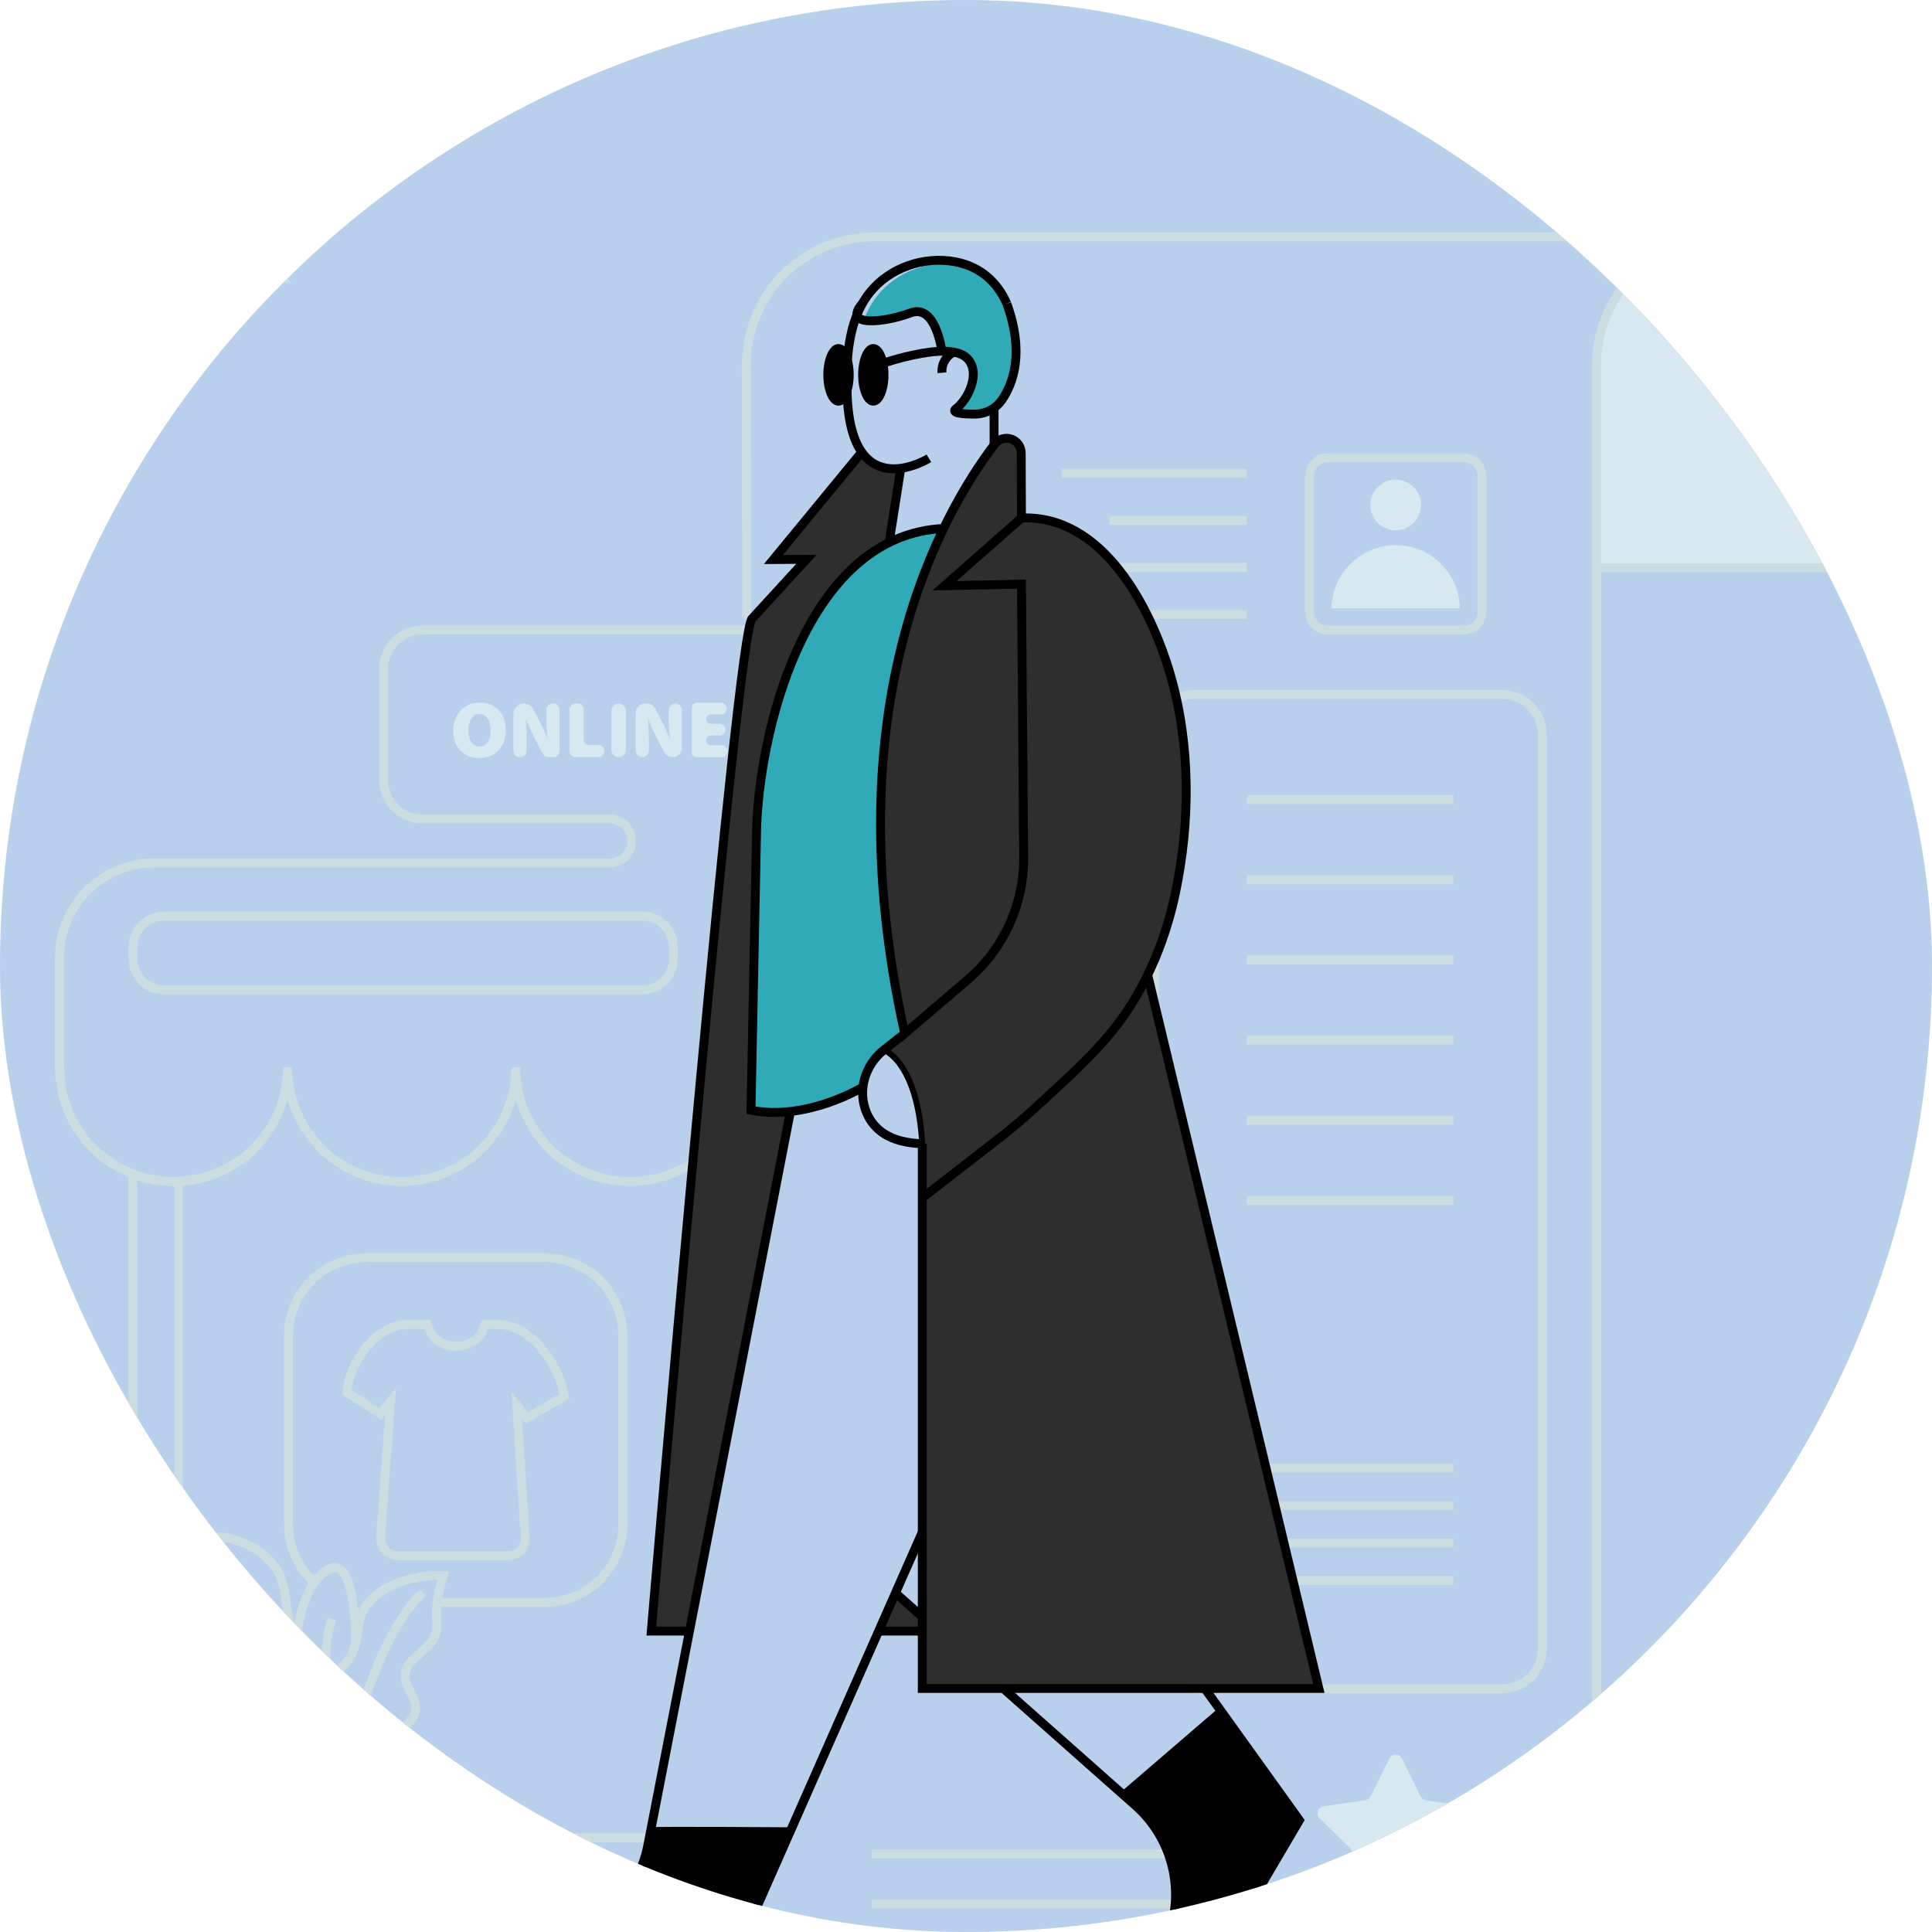 <svg width="96" height="96" viewBox="0 0 96 96" fill="none" xmlns="http://www.w3.org/2000/svg">
<g clip-path="url(#clip0_878_16130)">
<rect width="96" height="96" rx="48" fill="#B8D0EC"/>
<g clip-path="url(#clip1_878_16130)">
<path d="M92.05 91.505H79.334V92.861C79.334 94.547 80.004 96.164 81.196 97.357C82.389 98.549 84.006 99.219 85.692 99.219C87.378 99.219 88.995 98.549 90.188 97.357C91.38 96.164 92.05 94.547 92.05 92.861V91.505Z" fill="#D7E8F0"/>
<path d="M37.105 30.733L37.084 18.129C37.084 16.443 37.754 14.826 38.946 13.634C40.138 12.441 41.755 11.771 43.441 11.77H85.69" stroke="#CCDDE2" stroke-width="0.442" stroke-miterlimit="10"/>
<path d="M79.334 92.765V91.504V29.69V18.13" stroke="#CCDDE2" stroke-width="0.442" stroke-miterlimit="10"/>
<path d="M79.334 28.216H92.05V18.13C92.05 16.443 91.38 14.826 90.188 13.634C88.995 12.442 87.378 11.772 85.692 11.772C84.006 11.772 82.389 12.442 81.196 13.634C80.004 14.826 79.334 16.443 79.334 18.13V29.69" fill="#D7E8F0"/>
<path d="M79.334 28.216H92.05V18.13C92.05 16.443 91.38 14.826 90.188 13.634C88.995 12.442 87.378 11.772 85.692 11.772C84.006 11.772 82.389 12.442 81.196 13.634C80.004 14.826 79.334 16.443 79.334 18.13V29.69" stroke="#CCDDE2" stroke-width="0.442" stroke-miterlimit="10"/>
<path d="M79.332 91.505V92.766C79.333 94.452 80.003 96.069 81.195 97.262C82.388 98.454 84.005 99.124 85.691 99.124" stroke="#CCDDE2" stroke-width="0.442" stroke-miterlimit="10"/>
<path d="M79.335 91.503H92.05V92.764C92.05 94.451 91.379 96.068 90.187 97.261C88.994 98.454 87.377 99.124 85.69 99.124H54.993" stroke="#CCDDE2" stroke-width="0.442" stroke-miterlimit="10"/>
<path d="M72.218 39.729H61.946" stroke="#CCDDE2" stroke-width="0.442" stroke-miterlimit="10"/>
<path d="M72.218 43.712H61.946" stroke="#CCDDE2" stroke-width="0.442" stroke-miterlimit="10"/>
<path d="M72.218 47.696H61.946" stroke="#CCDDE2" stroke-width="0.442" stroke-miterlimit="10"/>
<path d="M72.218 51.678H61.946" stroke="#CCDDE2" stroke-width="0.442" stroke-miterlimit="10"/>
<path d="M72.218 55.662H61.946" stroke="#CCDDE2" stroke-width="0.442" stroke-miterlimit="10"/>
<path d="M72.218 59.645H61.946" stroke="#CCDDE2" stroke-width="0.442" stroke-miterlimit="10"/>
<path d="M72.218 72.951H61.946" stroke="#CCDDE2" stroke-width="0.442" stroke-miterlimit="10"/>
<path d="M72.218 74.809H61.946" stroke="#CCDDE2" stroke-width="0.442" stroke-miterlimit="10"/>
<path d="M72.218 76.666H61.946" stroke="#CCDDE2" stroke-width="0.442" stroke-miterlimit="10"/>
<path d="M72.218 78.523H61.946" stroke="#CCDDE2" stroke-width="0.442" stroke-miterlimit="10"/>
<path d="M74.633 34.507H59.358C58.248 34.507 57.349 35.407 57.349 36.517V81.906C57.349 83.016 58.248 83.916 59.358 83.916H74.633C75.743 83.916 76.643 83.016 76.643 81.906V36.517C76.643 35.407 75.743 34.507 74.633 34.507Z" stroke="#CCDDE2" stroke-width="0.442" stroke-miterlimit="10"/>
<path d="M61.946 30.536H53.819" stroke="#CCDDE2" stroke-width="0.442" stroke-miterlimit="10"/>
<path d="M61.946 25.858H55.131" stroke="#CCDDE2" stroke-width="0.442" stroke-miterlimit="10"/>
<path d="M61.946 28.197H54.178" stroke="#CCDDE2" stroke-width="0.442" stroke-miterlimit="10"/>
<path d="M61.946 23.517H52.752" stroke="#CCDDE2" stroke-width="0.442" stroke-miterlimit="10"/>
<path d="M69.351 26.35C70.046 26.35 70.61 25.787 70.61 25.092C70.61 24.397 70.046 23.834 69.351 23.834C68.656 23.834 68.093 24.397 68.093 25.092C68.093 25.787 68.656 26.35 69.351 26.35Z" fill="#D7E8F0"/>
<path d="M66.163 30.22C66.178 29.384 66.52 28.588 67.117 28.002C67.713 27.416 68.516 27.088 69.352 27.088C70.188 27.088 70.99 27.416 71.587 28.002C72.183 28.588 72.525 29.384 72.54 30.22H66.163Z" fill="#D7E8F0"/>
<path d="M72.726 22.744H65.977C65.475 22.744 65.069 23.151 65.069 23.653V30.402C65.069 30.904 65.475 31.311 65.977 31.311H72.726C73.228 31.311 73.635 30.904 73.635 30.402V23.653C73.635 23.151 73.228 22.744 72.726 22.744Z" stroke="#CCDDE2" stroke-width="0.442" stroke-miterlimit="10"/>
<path d="M69.662 87.378L70.595 89.266C70.62 89.316 70.656 89.36 70.702 89.393C70.747 89.426 70.8 89.448 70.855 89.456L72.943 89.759C73.008 89.768 73.069 89.795 73.119 89.837C73.169 89.879 73.206 89.934 73.226 89.996C73.246 90.058 73.248 90.124 73.232 90.187C73.216 90.251 73.183 90.308 73.135 90.353L71.627 91.823C71.587 91.862 71.557 91.911 71.54 91.964C71.523 92.018 71.519 92.075 71.528 92.13L71.884 94.209C71.895 94.273 71.888 94.338 71.863 94.398C71.839 94.458 71.798 94.51 71.746 94.548C71.694 94.586 71.632 94.609 71.567 94.613C71.503 94.618 71.438 94.605 71.381 94.574L69.517 93.595C69.467 93.569 69.412 93.555 69.356 93.555C69.299 93.555 69.244 93.569 69.194 93.595L67.331 94.574C67.274 94.604 67.209 94.618 67.145 94.613C67.08 94.608 67.018 94.586 66.966 94.548C66.913 94.51 66.873 94.458 66.848 94.398C66.824 94.338 66.816 94.273 66.827 94.209L67.183 92.13C67.193 92.075 67.189 92.018 67.172 91.964C67.154 91.911 67.124 91.862 67.084 91.823L65.572 90.348C65.525 90.303 65.491 90.246 65.475 90.182C65.459 90.119 65.461 90.053 65.481 89.991C65.501 89.929 65.538 89.874 65.588 89.832C65.638 89.79 65.699 89.763 65.764 89.754L67.843 89.451C67.898 89.443 67.951 89.421 67.997 89.388C68.042 89.355 68.079 89.311 68.104 89.261L69.041 87.378C69.069 87.32 69.114 87.271 69.168 87.237C69.223 87.203 69.287 87.185 69.352 87.185C69.416 87.185 69.48 87.203 69.535 87.237C69.59 87.271 69.634 87.32 69.662 87.378Z" fill="#D7E8F0"/>
<path d="M43.315 92.123H61.035" stroke="#CCDDE2" stroke-width="0.442" stroke-miterlimit="10"/>
<path d="M43.315 94.608H61.035" stroke="#CCDDE2" stroke-width="0.442" stroke-miterlimit="10"/>
<path d="M37.204 31.304C36.669 34.047 35.485 46.174 34.423 57.767C34.388 57.794 34.351 57.818 34.313 57.84C34.236 57.889 34.159 57.939 34.078 57.982C34.078 57.982 34.073 57.982 34.069 57.989C34.067 57.988 34.065 57.988 34.063 57.989L33.918 58.069L33.86 58.099C33.798 58.13 33.741 58.159 33.68 58.185L33.661 58.195C33.612 58.218 33.562 58.24 33.509 58.259L33.432 58.295C33.371 58.318 33.306 58.343 33.245 58.365L33.081 58.423C33.053 58.43 33.026 58.439 33 58.449C32.949 58.465 32.901 58.481 32.846 58.494C32.827 58.501 32.807 58.504 32.789 58.511C32.72 58.529 32.65 58.546 32.579 58.562C32.507 58.578 32.45 58.591 32.381 58.604C32.371 58.607 32.362 58.61 32.352 58.611C32.345 58.612 32.339 58.612 32.332 58.611C32.262 58.623 32.191 58.636 32.123 58.646C32.11 58.646 32.097 58.646 32.082 58.652C31.997 58.665 31.914 58.675 31.83 58.681C31.746 58.687 31.656 58.698 31.566 58.701C31.476 58.704 31.386 58.707 31.296 58.707C30.872 58.709 30.45 58.662 30.036 58.569C29.026 58.336 28.098 57.831 27.353 57.109C26.608 56.387 26.075 55.475 25.81 54.472C25.788 54.373 25.765 54.274 25.746 54.175C25.668 53.802 25.629 53.421 25.63 53.039C25.63 53.372 25.602 53.705 25.544 54.034C25.518 54.181 25.485 54.324 25.445 54.468C25.128 55.682 24.418 56.757 23.426 57.525C22.433 58.292 21.214 58.708 19.959 58.708C18.705 58.708 17.485 58.292 16.493 57.525C15.5 56.757 14.79 55.682 14.474 54.468C14.415 54.244 14.371 54.016 14.342 53.786C14.309 53.538 14.293 53.289 14.293 53.039C14.292 53.295 14.275 53.551 14.242 53.805C14.211 54.029 14.167 54.25 14.11 54.468C13.802 55.642 13.127 56.686 12.183 57.447C11.239 58.209 10.075 58.648 8.863 58.701C8.783 58.701 8.703 58.707 8.623 58.707C7.122 58.705 5.683 58.108 4.622 57.047C3.56 55.985 2.964 54.546 2.963 53.045V53.036H2.95V47.603C2.95 46.982 3.072 46.367 3.309 45.793C3.547 45.219 3.895 44.698 4.334 44.259C4.773 43.819 5.294 43.471 5.868 43.234C6.442 42.996 7.057 42.874 7.678 42.875H30.301C30.59 42.875 30.866 42.76 31.071 42.556C31.275 42.351 31.39 42.074 31.39 41.786C31.39 41.497 31.275 41.22 31.071 41.016C30.866 40.811 30.59 40.697 30.301 40.697H20.995C20.483 40.696 19.992 40.493 19.63 40.132C19.267 39.771 19.063 39.281 19.061 38.769V33.233C19.062 32.722 19.266 32.232 19.627 31.87C19.989 31.509 20.479 31.305 20.99 31.304H37.204Z" stroke="#CCDDE2" stroke-width="0.442" stroke-miterlimit="10"/>
<path d="M65.498 99.103L8.534 99.221C8.024 99.219 7.534 99.016 7.173 98.655C6.812 98.294 6.609 97.805 6.607 97.294V58.34C7.252 58.586 7.938 58.713 8.629 58.712C8.709 58.712 8.788 58.712 8.868 58.706C10.344 58.647 11.738 58.012 12.751 56.937" stroke="#CCDDE2" stroke-width="0.442" stroke-miterlimit="10"/>
<path d="M26.475 56.02C26.871 56.66 27.39 57.215 28.001 57.653C28.613 58.091 29.306 58.403 30.039 58.571" stroke="#CCDDE2" stroke-width="0.442" stroke-miterlimit="10"/>
<path d="M33.456 91.316H22.329" stroke="#CCDDE2" stroke-width="0.442" stroke-miterlimit="10"/>
<path d="M10.329 91.256C9.912 91.151 9.542 90.91 9.278 90.571C9.014 90.232 8.87 89.815 8.869 89.385V58.707C10.345 58.646 11.738 58.01 12.751 56.935" stroke="#CCDDE2" stroke-width="0.442" stroke-miterlimit="10"/>
<path d="M26.475 56.02C26.871 56.66 27.39 57.215 28.001 57.653C28.613 58.091 29.306 58.403 30.039 58.571" stroke="#CCDDE2" stroke-width="0.442" stroke-miterlimit="10"/>
<path d="M15.622 78.631C15.218 78.27 14.894 77.828 14.672 77.333C14.45 76.838 14.335 76.302 14.335 75.76V66.355C14.338 65.332 14.746 64.352 15.47 63.629C16.193 62.906 17.173 62.498 18.196 62.494H27.088C28.111 62.498 29.091 62.906 29.814 63.629C30.538 64.352 30.946 65.332 30.949 66.355V75.76C30.946 76.783 30.538 77.763 29.814 78.487C29.091 79.21 28.111 79.618 27.088 79.621H21.723" stroke="#CCDDE2" stroke-width="0.442" stroke-miterlimit="10"/>
<path d="M54.942 67.593C55.223 66.917 55.494 66.382 55.655 66.081C55.694 66.008 55.703 65.922 55.68 65.842C55.657 65.762 55.603 65.694 55.53 65.653L53.829 64.937C53.763 64.899 53.688 64.88 53.612 64.88C53.536 64.881 53.462 64.901 53.396 64.94C53.331 64.978 53.276 65.033 53.239 65.098C53.201 65.164 53.181 65.239 53.181 65.315V65.315C53.181 66.8 52.755 68.199 51.27 68.199C49.785 68.199 49.358 66.8 49.358 65.315V65.25C49.359 65.177 49.34 65.105 49.305 65.041C49.27 64.977 49.22 64.922 49.158 64.883C49.097 64.843 49.026 64.82 48.953 64.815C48.88 64.81 48.807 64.824 48.74 64.854L47.005 65.499C46.962 65.519 46.924 65.548 46.894 65.584C46.864 65.62 46.842 65.662 46.83 65.708C46.818 65.754 46.816 65.801 46.825 65.848C46.834 65.894 46.853 65.938 46.88 65.976L46.904 66.009C47.835 67.309 48.407 68.833 48.56 70.425C48.714 72.017 48.444 73.622 47.778 75.076L47.165 76.423C47.122 76.518 47.103 76.622 47.111 76.727C47.119 76.831 47.153 76.932 47.209 77.019C47.266 77.107 47.344 77.18 47.435 77.23C47.527 77.28 47.63 77.306 47.735 77.306H55.283C55.39 77.306 55.494 77.278 55.587 77.227C55.68 77.175 55.758 77.1 55.814 77.01C55.87 76.92 55.902 76.817 55.907 76.711C55.912 76.605 55.89 76.499 55.843 76.404L55.202 75.111C54.624 73.949 54.302 72.677 54.257 71.38C54.212 70.083 54.446 68.792 54.942 67.593V67.593Z" stroke="#CCDDE2" stroke-width="0.442" stroke-miterlimit="10"/>
<path d="M48.582 71.882H54.291" stroke="#CCDDE2" stroke-width="0.442" stroke-miterlimit="10"/>
<path d="M49.869 71.882C49.896 72.855 49.879 75.357 49.077 77.302" stroke="#CCDDE2" stroke-width="0.442" stroke-miterlimit="10"/>
<path d="M53.789 77.302C52.989 75.357 52.973 72.855 52.997 71.882" stroke="#CCDDE2" stroke-width="0.442" stroke-miterlimit="10"/>
<path d="M51.437 77.302V71.882" stroke="#CCDDE2" stroke-width="0.442" stroke-miterlimit="10"/>
<path d="M28.035 69.381L26.189 70.449L25.679 69.82L26.095 76.428C26.102 76.54 26.085 76.653 26.046 76.758C26.007 76.864 25.947 76.961 25.87 77.043C25.793 77.124 25.699 77.189 25.596 77.234C25.493 77.278 25.381 77.301 25.269 77.301H19.737C19.623 77.301 19.512 77.278 19.408 77.233C19.304 77.188 19.21 77.122 19.133 77.04C19.056 76.957 18.996 76.859 18.958 76.753C18.92 76.646 18.904 76.533 18.911 76.42L19.406 69.623L18.901 70.251L17.251 69.183C17.251 69.17 17.251 69.158 17.251 69.147C17.321 67.709 18.758 65.814 20.197 65.814H21.22C21.249 65.872 21.275 65.931 21.298 65.991C21.752 67.223 23.674 67.179 24.06 65.945C24.074 65.899 24.089 65.855 24.105 65.814H24.751C26.364 65.814 27.768 67.744 28.026 69.335C28.031 69.353 28.033 69.367 28.035 69.381Z" stroke="#CCDDE2" stroke-width="0.442" stroke-miterlimit="10"/>
<path d="M23.797 37.663C22.971 37.663 22.517 37.043 22.517 36.304C22.517 35.53 23.023 34.914 23.841 34.914C24.698 34.914 25.133 35.55 25.133 36.261C25.133 37.118 24.619 37.663 23.801 37.663H23.797ZM23.833 37.099C24.176 37.099 24.377 36.766 24.377 36.285C24.377 35.826 24.172 35.479 23.825 35.479C23.477 35.479 23.271 35.826 23.271 36.289C23.271 36.751 23.481 37.099 23.825 37.099H23.833Z" fill="#D7E8F0"/>
<path d="M25.511 37.322V35.48C25.511 35.412 25.524 35.344 25.551 35.28C25.577 35.217 25.616 35.159 25.664 35.111C25.713 35.062 25.771 35.023 25.834 34.997C25.898 34.971 25.966 34.958 26.035 34.958C26.131 34.958 26.225 34.984 26.307 35.034C26.389 35.084 26.455 35.156 26.499 35.241L26.775 35.776C26.936 36.077 27.076 36.388 27.194 36.708H27.205C27.166 36.337 27.148 35.963 27.15 35.589V35.256C27.15 35.177 27.182 35.101 27.237 35.046C27.293 34.99 27.369 34.959 27.447 34.959H27.502C27.581 34.959 27.656 34.99 27.712 35.046C27.768 35.101 27.799 35.177 27.799 35.256V37.322C27.799 37.401 27.768 37.476 27.712 37.532C27.656 37.588 27.581 37.619 27.502 37.619H27.235C27.18 37.619 27.126 37.604 27.079 37.575C27.032 37.547 26.994 37.505 26.969 37.456L26.598 36.734C26.451 36.453 26.278 36.093 26.151 35.773H26.136C26.155 36.133 26.163 36.532 26.163 36.962V37.319C26.163 37.398 26.132 37.473 26.076 37.529C26.021 37.585 25.945 37.616 25.866 37.616H25.811C25.772 37.616 25.733 37.609 25.697 37.594C25.661 37.58 25.628 37.558 25.6 37.531C25.572 37.504 25.55 37.471 25.535 37.435C25.519 37.399 25.511 37.361 25.511 37.322Z" fill="#D7E8F0"/>
<path d="M28.591 34.958H28.709C28.788 34.958 28.863 34.989 28.919 35.045C28.975 35.1 29.006 35.176 29.006 35.255V36.725C29.006 36.804 29.037 36.879 29.093 36.935C29.149 36.991 29.224 37.022 29.303 37.022H29.73C29.808 37.022 29.884 37.053 29.94 37.109C29.995 37.165 30.027 37.24 30.027 37.319C30.027 37.398 29.995 37.473 29.94 37.529C29.884 37.585 29.808 37.616 29.73 37.616H28.591C28.512 37.616 28.437 37.585 28.381 37.529C28.326 37.473 28.294 37.398 28.294 37.319V35.256C28.294 35.217 28.302 35.178 28.317 35.142C28.331 35.106 28.353 35.073 28.381 35.045C28.408 35.017 28.441 34.995 28.477 34.98C28.513 34.965 28.552 34.958 28.591 34.958Z" fill="#D7E8F0"/>
<path d="M31.098 35.315V37.263C31.098 37.358 31.06 37.449 30.993 37.516C30.926 37.583 30.834 37.621 30.739 37.621C30.645 37.621 30.554 37.583 30.487 37.516C30.42 37.448 30.382 37.357 30.382 37.263V35.315C30.382 35.268 30.391 35.222 30.409 35.178C30.427 35.135 30.454 35.096 30.487 35.062C30.52 35.029 30.559 35.003 30.603 34.985C30.646 34.967 30.692 34.958 30.739 34.958C30.834 34.958 30.925 34.995 30.992 35.062C31.06 35.129 31.098 35.22 31.098 35.315Z" fill="#D7E8F0"/>
<path d="M31.587 37.294V35.424C31.587 35.363 31.599 35.302 31.622 35.245C31.646 35.188 31.681 35.137 31.724 35.093C31.768 35.05 31.82 35.016 31.877 34.992C31.933 34.969 31.994 34.957 32.056 34.958H32.148C32.233 34.958 32.317 34.981 32.39 35.026C32.463 35.07 32.523 35.134 32.562 35.21L32.854 35.776C33.014 36.077 33.154 36.388 33.273 36.708H33.285C33.245 36.337 33.227 35.963 33.229 35.589V35.283C33.229 35.241 33.237 35.198 33.254 35.159C33.27 35.119 33.294 35.083 33.325 35.053C33.355 35.023 33.391 34.999 33.431 34.982C33.471 34.966 33.513 34.958 33.556 34.958C33.599 34.958 33.641 34.966 33.68 34.983C33.72 34.999 33.756 35.023 33.786 35.053C33.816 35.083 33.84 35.119 33.857 35.159C33.873 35.198 33.882 35.241 33.882 35.283V37.155C33.882 37.278 33.832 37.397 33.745 37.484C33.657 37.572 33.539 37.621 33.415 37.621C33.329 37.621 33.245 37.597 33.172 37.553C33.099 37.508 33.039 37.444 33 37.367L32.677 36.736C32.53 36.455 32.356 36.095 32.23 35.776H32.214C32.234 36.135 32.242 36.534 32.242 36.964V37.293C32.242 37.38 32.208 37.463 32.146 37.524C32.085 37.586 32.002 37.62 31.915 37.62C31.872 37.62 31.83 37.612 31.79 37.596C31.75 37.579 31.714 37.556 31.683 37.525C31.653 37.495 31.629 37.459 31.612 37.419C31.595 37.38 31.587 37.337 31.587 37.294Z" fill="#D7E8F0"/>
<path d="M35.755 36.545H35.332C35.3 36.545 35.268 36.552 35.238 36.564C35.208 36.577 35.181 36.595 35.159 36.617C35.136 36.64 35.118 36.667 35.106 36.697C35.093 36.727 35.087 36.759 35.087 36.791C35.087 36.856 35.113 36.918 35.159 36.964C35.205 37.01 35.267 37.036 35.332 37.036H35.869C35.946 37.036 36.019 37.066 36.073 37.12C36.127 37.174 36.157 37.247 36.157 37.324V37.332C36.158 37.37 36.15 37.407 36.136 37.442C36.121 37.477 36.1 37.509 36.074 37.536C36.047 37.563 36.015 37.584 35.98 37.599C35.945 37.613 35.907 37.621 35.869 37.621H34.617C34.585 37.621 34.553 37.614 34.523 37.602C34.493 37.59 34.466 37.572 34.444 37.549C34.421 37.526 34.403 37.499 34.39 37.469C34.378 37.439 34.372 37.407 34.372 37.375V35.163C34.372 35.098 34.397 35.036 34.444 34.99C34.489 34.944 34.552 34.918 34.617 34.918H35.818C35.856 34.918 35.893 34.925 35.928 34.94C35.963 34.954 35.995 34.976 36.022 35.002C36.048 35.029 36.07 35.061 36.084 35.096C36.099 35.131 36.106 35.168 36.106 35.206V35.215C36.106 35.291 36.075 35.364 36.021 35.418C35.967 35.472 35.894 35.502 35.818 35.502H35.323C35.261 35.502 35.202 35.527 35.158 35.57C35.115 35.614 35.09 35.673 35.09 35.735C35.09 35.796 35.115 35.856 35.158 35.899C35.202 35.943 35.261 35.967 35.323 35.967H35.758C35.795 35.967 35.833 35.975 35.868 35.989C35.903 36.004 35.935 36.025 35.962 36.052C35.988 36.079 36.01 36.111 36.024 36.146C36.038 36.181 36.046 36.218 36.046 36.256C36.046 36.295 36.038 36.332 36.024 36.368C36.009 36.403 35.988 36.435 35.961 36.462C35.934 36.489 35.901 36.51 35.866 36.524C35.831 36.539 35.793 36.546 35.755 36.545Z" fill="#D7E8F0"/>
<path d="M37.303 37.237C37.312 37.198 37.33 37.161 37.354 37.129C37.378 37.096 37.408 37.069 37.443 37.049C37.477 37.029 37.516 37.016 37.556 37.011C37.595 37.006 37.636 37.01 37.674 37.021C37.803 37.056 37.937 37.074 38.07 37.075C38.316 37.075 38.434 36.992 38.434 36.857C38.434 36.723 38.316 36.659 38.015 36.553C37.565 36.392 37.264 36.147 37.264 35.752C37.264 35.281 37.66 34.918 38.336 34.918C38.481 34.917 38.627 34.932 38.769 34.962C38.807 34.97 38.843 34.987 38.875 35.01C38.907 35.033 38.933 35.062 38.953 35.096C38.973 35.13 38.986 35.167 38.991 35.206C38.996 35.245 38.993 35.284 38.983 35.322C38.965 35.395 38.918 35.459 38.854 35.499C38.789 35.538 38.711 35.551 38.638 35.534C38.536 35.51 38.432 35.499 38.328 35.499C38.11 35.499 37.992 35.577 37.992 35.697C37.992 35.832 38.134 35.883 38.469 36.009C38.947 36.187 39.162 36.441 39.162 36.812C39.162 37.269 38.806 37.66 38.028 37.66C37.853 37.66 37.678 37.637 37.509 37.594C37.437 37.573 37.375 37.525 37.337 37.46C37.299 37.395 37.287 37.318 37.303 37.245V37.237Z" fill="#D7E8F0"/>
<path d="M39.768 35.558H39.689C39.61 35.558 39.535 35.527 39.479 35.471C39.423 35.415 39.392 35.34 39.392 35.261C39.392 35.182 39.423 35.107 39.479 35.051C39.535 34.995 39.61 34.964 39.689 34.964H41.174C41.253 34.964 41.328 34.995 41.384 35.051C41.44 35.107 41.471 35.182 41.471 35.261C41.471 35.34 41.44 35.415 41.384 35.471C41.328 35.527 41.253 35.558 41.174 35.558H41.083C41.004 35.558 40.929 35.589 40.873 35.645C40.817 35.701 40.786 35.776 40.786 35.855V37.316C40.786 37.395 40.755 37.471 40.699 37.526C40.643 37.582 40.568 37.613 40.489 37.613H40.372C40.293 37.613 40.218 37.582 40.162 37.526C40.106 37.471 40.075 37.395 40.075 37.316V35.858C40.076 35.818 40.068 35.778 40.053 35.741C40.037 35.704 40.014 35.671 39.986 35.642C39.957 35.614 39.923 35.593 39.886 35.578C39.848 35.564 39.808 35.557 39.768 35.558Z" fill="#D7E8F0"/>
<path d="M42.853 37.663C42.027 37.663 41.573 37.043 41.573 36.304C41.573 35.53 42.079 34.914 42.896 34.914C43.754 34.914 44.188 35.55 44.188 36.261C44.188 37.118 43.675 37.663 42.857 37.663H42.853ZM42.889 37.099C43.232 37.099 43.434 36.766 43.434 36.285C43.434 35.826 43.228 35.479 42.88 35.479C42.533 35.479 42.327 35.826 42.327 36.289C42.327 36.751 42.537 37.099 42.88 37.099H42.889Z" fill="#D7E8F0"/>
<path d="M44.568 35.225C44.567 35.161 44.591 35.1 44.633 35.052C44.675 35.005 44.734 34.975 44.797 34.968C44.974 34.951 45.193 34.938 45.429 34.938C45.836 34.938 46.128 34.993 46.33 35.147C46.416 35.215 46.485 35.303 46.531 35.403C46.576 35.504 46.596 35.614 46.59 35.724C46.586 35.864 46.541 36 46.46 36.114C46.379 36.229 46.266 36.317 46.136 36.368V36.38C46.31 36.458 46.409 36.629 46.475 36.857C46.504 36.956 46.534 37.068 46.562 37.177C46.575 37.229 46.577 37.284 46.566 37.337C46.556 37.39 46.533 37.44 46.5 37.483C46.467 37.526 46.424 37.56 46.376 37.584C46.327 37.608 46.274 37.621 46.22 37.621H46.213C46.137 37.621 46.063 37.597 46.002 37.551C45.941 37.506 45.896 37.442 45.874 37.369C45.845 37.27 45.812 37.15 45.775 37.004C45.704 36.688 45.605 36.621 45.384 36.621H45.27V37.266C45.27 37.358 45.234 37.447 45.17 37.513C45.106 37.58 45.018 37.618 44.926 37.621C44.88 37.621 44.834 37.611 44.791 37.594C44.748 37.576 44.709 37.55 44.676 37.517C44.643 37.484 44.617 37.445 44.599 37.402C44.581 37.359 44.572 37.313 44.573 37.266L44.568 35.225ZM45.275 36.107H45.461C45.729 36.107 45.883 35.977 45.883 35.779C45.883 35.581 45.753 35.467 45.516 35.467C45.435 35.465 45.354 35.47 45.275 35.483V36.107Z" fill="#D7E8F0"/>
<path d="M48.391 36.546H47.965C47.933 36.546 47.901 36.552 47.871 36.564C47.841 36.577 47.814 36.595 47.792 36.617C47.769 36.64 47.751 36.667 47.738 36.697C47.726 36.727 47.72 36.759 47.72 36.791C47.72 36.856 47.746 36.918 47.792 36.964C47.838 37.01 47.9 37.036 47.965 37.036H48.502C48.578 37.036 48.65 37.067 48.704 37.121C48.757 37.175 48.787 37.248 48.787 37.324V37.332C48.787 37.37 48.779 37.407 48.765 37.442C48.75 37.477 48.729 37.509 48.702 37.536C48.675 37.563 48.644 37.584 48.608 37.599C48.573 37.613 48.536 37.621 48.498 37.621H47.249C47.217 37.621 47.185 37.614 47.156 37.602C47.126 37.59 47.099 37.572 47.076 37.549C47.053 37.526 47.035 37.499 47.023 37.469C47.011 37.439 47.005 37.407 47.005 37.375V35.238C47.005 35.198 47.013 35.158 47.028 35.121C47.043 35.084 47.065 35.051 47.094 35.022C47.122 34.994 47.155 34.971 47.192 34.956C47.229 34.941 47.269 34.933 47.309 34.933H48.446C48.523 34.933 48.596 34.963 48.651 35.017C48.705 35.072 48.735 35.145 48.735 35.222V35.23C48.735 35.268 48.728 35.305 48.713 35.34C48.699 35.375 48.678 35.407 48.651 35.434C48.624 35.461 48.592 35.482 48.557 35.496C48.522 35.511 48.484 35.518 48.446 35.518H47.945C47.886 35.518 47.828 35.542 47.786 35.584C47.743 35.626 47.72 35.684 47.72 35.744C47.72 35.773 47.725 35.803 47.737 35.83C47.748 35.857 47.765 35.882 47.786 35.903C47.807 35.924 47.832 35.94 47.859 35.952C47.886 35.963 47.916 35.968 47.945 35.968H48.391C48.467 35.969 48.541 35.999 48.595 36.053C48.649 36.108 48.679 36.181 48.679 36.258C48.679 36.334 48.649 36.407 48.595 36.461C48.541 36.515 48.467 36.546 48.391 36.546Z" fill="#D7E8F0"/>
<path d="M16.276 83.381C16.586 83.13 16.947 82.898 17.196 82.62C17.895 81.838 17.626 80.838 18.074 79.983C18.62 78.936 20.337 78.206 22.023 78.3C21.863 78.793 21.753 79.302 21.696 79.817C21.646 80.276 21.766 80.787 21.634 81.23C21.419 81.945 20.274 82.377 20.134 83.111C20.012 83.76 20.77 84.365 20.644 85.025C20.512 85.733 19.424 86.124 19.024 86.749C18.697 87.258 18.851 87.838 18.681 88.382C18.476 89.035 17.765 89.613 16.834 89.885L16.742 89.911C16.399 89.618 16.106 89.273 15.872 88.888" stroke="#CCDDE2" stroke-width="0.442" stroke-miterlimit="10"/>
<path d="M20.993 79.123C18.478 81.688 17.295 87.097 16.835 89.887C16.797 90.122 16.763 90.338 16.736 90.532" stroke="#CCDDE2" stroke-width="0.442" stroke-miterlimit="10"/>
<path d="M21.225 92.105L20.067 98.573C20.035 98.755 19.94 98.919 19.799 99.038C19.657 99.156 19.479 99.221 19.294 99.221H13.246C13.06 99.221 12.88 99.155 12.738 99.034C12.596 98.914 12.502 98.747 12.471 98.564L11.405 92.105H21.225Z" stroke="#CCDDE2" stroke-width="0.442" stroke-miterlimit="10"/>
<path d="M22.324 91.382C22.308 91.579 22.218 91.762 22.073 91.896C21.928 92.03 21.738 92.104 21.541 92.104H11.109C10.914 92.104 10.726 92.031 10.581 91.9C10.436 91.768 10.346 91.588 10.327 91.393V91.393C10.317 91.284 10.329 91.174 10.364 91.071C10.399 90.967 10.454 90.871 10.528 90.79C10.602 90.709 10.691 90.645 10.792 90.6C10.892 90.556 11 90.533 11.109 90.533H21.541C21.649 90.533 21.757 90.555 21.856 90.599C21.956 90.643 22.045 90.706 22.119 90.786C22.192 90.866 22.248 90.96 22.284 91.063C22.319 91.165 22.333 91.274 22.324 91.382V91.382Z" stroke="#CCDDE2" stroke-width="0.442" stroke-miterlimit="10"/>
<path d="M13.376 81.876C14.299 84.674 14.831 87.785 15.102 89.765C15.131 89.776 15.16 89.786 15.19 89.795C15.456 89.523 15.686 89.218 15.873 88.886C16.102 88.501 16.289 88.093 16.43 87.668C16.628 87.034 16.279 86.381 16.196 85.738C16.097 84.957 16.394 84.135 16.279 83.376C16.279 83.354 16.271 83.328 16.265 83.301C16.265 83.29 16.265 83.275 16.257 83.26C16.218 83.066 16.146 82.881 16.042 82.713C15.729 82.2 15.121 81.834 14.755 81.344C14.084 80.439 14.34 79.282 13.91 78.29C13.782 77.998 13.6 77.734 13.375 77.509C12.62 76.733 11.361 76.253 10.117 76.34C10.272 76.915 10.378 77.503 10.434 78.097C10.478 78.629 10.365 79.221 10.49 79.734C10.697 80.564 11.799 81.065 11.93 81.912C12.051 82.663 11.323 83.369 11.44 84.13C11.572 84.952 12.613 85.405 12.998 86.129C13.31 86.717 13.164 87.396 13.329 88.022C13.341 88.072 13.357 88.121 13.375 88.169C13.375 88.169 13.681 89.341 15.101 89.764" stroke="#CCDDE2" stroke-width="0.442" stroke-miterlimit="10"/>
<path d="M15.2 90.53C15.175 90.3 15.141 90.048 15.101 89.769C14.83 87.789 14.298 84.678 13.375 81.879C12.79 80.103 12.047 78.452 11.109 77.298" stroke="#CCDDE2" stroke-width="0.442" stroke-miterlimit="10"/>
<path d="M14.757 81.347C14.757 81.347 14.922 78.765 16.315 77.981C17.708 77.197 17.678 81.597 17.678 81.597" stroke="#CCDDE2" stroke-width="0.442" stroke-miterlimit="10"/>
<path d="M16.276 83.381C16.276 83.381 15.991 81.904 16.49 80.452" stroke="#CCDDE2" stroke-width="0.442" stroke-miterlimit="10"/>
<path d="M31.921 45.52H8.141C7.294 45.52 6.607 46.207 6.607 47.054V47.648C6.607 48.495 7.294 49.182 8.141 49.182H31.921C32.769 49.182 33.456 48.495 33.456 47.648V47.054C33.456 46.207 32.769 45.52 31.921 45.52Z" stroke="#CCDDE2" stroke-width="0.442" stroke-miterlimit="10"/>
<path d="M47.214 26.259C47.214 26.259 43.333 26.3 40.853 30.027C38.373 33.755 37.434 38.256 37.592 43.719L37.316 55.166C37.316 55.166 41.431 55.705 42.819 53.826C42.819 53.826 43.128 52.27 45.444 50.94L47.214 26.259Z" fill="#31AAB7"/>
<path d="M44.491 79.045L45.851 80.233V80.915L45.455 81.051C45.455 81.051 43.574 81.244 43.723 80.902C43.873 80.561 44.491 79.045 44.491 79.045Z" fill="#2E2E2E"/>
<path d="M39.356 90.798L35.693 99.103H26.387C26.213 99.108 26.039 99.077 25.876 99.014C25.713 98.95 25.565 98.855 25.44 98.733C25.315 98.611 25.215 98.466 25.147 98.305C25.079 98.144 25.044 97.971 25.044 97.796C25.044 97.622 25.079 97.449 25.147 97.288C25.215 97.127 25.315 96.982 25.44 96.86C25.565 96.738 25.713 96.643 25.876 96.579C26.039 96.516 26.213 96.485 26.387 96.49C27.758 96.491 29.086 96.014 30.144 95.142C31.201 94.27 31.923 93.057 32.184 91.712L32.362 90.798C32.373 90.744 39.356 90.798 39.356 90.798Z" fill="black"/>
<path d="M64.568 90.447L59.846 98.461C59.763 98.617 59.65 98.754 59.512 98.865C59.375 98.976 59.216 99.058 59.047 99.105C58.877 99.153 58.699 99.166 58.524 99.143C58.349 99.121 58.18 99.062 58.028 98.973C57.876 98.883 57.744 98.763 57.639 98.621C57.535 98.479 57.46 98.317 57.42 98.145C57.38 97.973 57.375 97.795 57.406 97.621C57.436 97.447 57.502 97.281 57.598 97.133C58.294 95.953 58.558 94.567 58.345 93.214C58.131 91.86 57.454 90.623 56.429 89.713C56.101 89.423 55.835 89.188 55.684 89.056L60.564 84.859L64.568 90.447Z" fill="black"/>
<path d="M65.533 83.9H45.832V56.826H45.827C45.585 52.72 43.918 52.173 43.918 52.173L44.809 51.469C42.28 39.754 44.512 31.174 46.888 26.258C47.585 24.795 48.425 23.406 49.397 22.109C49.408 22.094 49.419 22.082 49.428 22.068C49.522 21.946 49.65 21.857 49.797 21.812C49.944 21.767 50.101 21.769 50.246 21.817C50.392 21.866 50.518 21.959 50.608 22.084C50.698 22.208 50.746 22.358 50.747 22.511L50.759 25.738C54.799 25.571 57.17 30.17 58.144 33.486C59.179 37.014 59.153 40.874 58.397 44.424C58.105 45.812 57.646 47.16 57.029 48.438L65.533 83.9Z" fill="#2E2E2E"/>
<path d="M42.819 22.468L38.431 27.802L40.069 27.793L37.376 30.733C36.621 30.972 32.365 81.049 32.365 81.049H34.259L39.276 55.229C38.623 55.308 37.962 55.286 37.316 55.162L37.6 40.986C37.798 36.437 39.626 29.218 44.187 26.956L44.203 26.947C44.313 24.723 44.891 23.265 44.891 23.265C43.713 23.528 42.819 22.468 42.819 22.468Z" fill="#2E2E2E"/>
<path d="M39.276 55.228L32.365 90.797L32.187 91.711C31.925 93.056 31.203 94.268 30.146 95.139C29.088 96.01 27.761 96.486 26.39 96.486V96.486C26.216 96.481 26.042 96.511 25.879 96.575C25.717 96.638 25.568 96.734 25.443 96.855C25.318 96.977 25.218 97.123 25.151 97.284C25.083 97.445 25.048 97.617 25.048 97.792C25.048 97.967 25.083 98.14 25.151 98.3C25.218 98.461 25.318 98.607 25.443 98.729C25.568 98.85 25.717 98.946 25.879 99.01C26.042 99.073 26.216 99.103 26.39 99.098H35.696L39.359 90.793L45.828 76.134" stroke="black" stroke-width="0.442" stroke-miterlimit="10"/>
<path d="M45.827 56.828V83.899H65.534L57.028 48.445" stroke="black" stroke-width="0.442" stroke-miterlimit="10"/>
<path d="M50.756 25.739L46.935 29.105L50.756 29.025L50.866 42.599C50.875 43.754 50.63 44.897 50.15 45.948C49.67 46.999 48.966 47.932 48.087 48.682L44.955 51.355C41.342 35.062 46.779 25.543 49.427 22.068C49.52 21.946 49.648 21.856 49.795 21.81C49.942 21.765 50.099 21.767 50.245 21.816C50.39 21.865 50.517 21.959 50.606 22.084C50.696 22.208 50.744 22.358 50.744 22.511L50.756 25.739ZM50.756 25.739C54.797 25.572 57.169 30.17 58.143 33.486C59.177 37.015 59.151 40.875 58.395 44.424C57.933 46.587 57.087 48.706 55.808 50.521C54.613 52.211 53.03 53.565 51.522 54.971C50.987 55.465 50.432 55.939 49.86 56.393L45.825 59.523" stroke="black" stroke-width="0.442" stroke-miterlimit="10"/>
<path d="M49.848 19.882C49.696 20.098 49.493 20.273 49.258 20.394C49.023 20.514 48.762 20.576 48.498 20.575C48.269 20.578 48.041 20.565 47.814 20.537C47.55 20.503 47.406 20.43 47.587 20.299C47.645 20.256 47.698 20.209 47.748 20.157C48.067 19.827 48.291 19.416 48.394 18.969C48.507 18.469 48.394 17.979 48.004 17.711C47.911 17.647 47.808 17.598 47.699 17.567C47.523 17.513 47.342 17.48 47.158 17.468C47.066 17.462 46.971 17.459 46.877 17.459C46.778 16.856 46.553 16.008 46.092 15.655C45.98 15.568 45.846 15.514 45.706 15.498C45.565 15.482 45.422 15.504 45.293 15.562C44.6 15.827 43.572 16.031 43.023 15.925C42.989 15.89 42.967 15.846 42.96 15.798C43.036 15.607 43.125 15.421 43.224 15.241C43.331 15.056 43.45 14.878 43.581 14.709C44.564 13.457 46.282 12.868 47.838 13.161C48.086 13.206 48.329 13.277 48.562 13.373C49.277 13.755 49.778 14.363 50.103 15.097C50.995 17.557 50.4 19.092 49.848 19.882Z" fill="#31AAB7"/>
<path d="M49.854 83.9L55.679 89.061C55.832 89.193 56.096 89.429 56.424 89.719C57.449 90.627 58.126 91.863 58.34 93.216C58.554 94.568 58.292 95.953 57.598 97.134C57.511 97.282 57.454 97.445 57.43 97.615C57.406 97.785 57.416 97.958 57.459 98.124C57.503 98.29 57.578 98.447 57.681 98.583C57.785 98.72 57.914 98.836 58.062 98.923C58.21 99.01 58.374 99.067 58.544 99.09C58.714 99.114 58.887 99.104 59.053 99.061C59.219 99.018 59.375 98.942 59.512 98.839C59.649 98.736 59.764 98.606 59.851 98.458L64.567 90.447L60.559 84.863L59.866 83.903" stroke="black" stroke-width="0.442" stroke-miterlimit="10"/>
<path d="M45.825 80.337L44.491 79.155" stroke="black" stroke-width="0.442" stroke-miterlimit="10"/>
<path d="M42.82 22.467L38.429 27.803L40.068 27.793L37.377 30.732C37.333 30.745 37.278 30.944 37.204 31.305C36.669 34.047 35.485 46.174 34.423 57.767C33.329 69.691 32.363 81.049 32.363 81.049H34.259" stroke="black" stroke-width="0.442" stroke-miterlimit="10"/>
<path d="M45.825 81.049H43.659" stroke="black" stroke-width="0.442" stroke-miterlimit="10"/>
<path d="M45.825 56.827C44.193 56.789 43.42 56.108 43.075 55.327C42.589 54.22 42.969 52.921 43.917 52.174L44.958 51.355" stroke="black" stroke-width="0.442" stroke-miterlimit="10"/>
<path d="M42.819 54.048C42.819 54.048 40.069 55.715 37.316 55.163L37.6 40.987C37.839 35.627 40.327 26.561 46.89 26.259" stroke="black" stroke-width="0.442" stroke-miterlimit="10"/>
<path d="M46.156 22.773C46.156 22.773 42.313 25.181 42.097 19.649C42.031 17.956 42.105 15.95 43.203 14.556C44.187 13.303 45.905 12.714 47.46 13.007C48.747 13.252 49.567 14.042 50.029 15.086" stroke="black" stroke-width="0.442" stroke-miterlimit="10"/>
<path d="M45.825 56.867C45.827 56.854 45.827 56.84 45.825 56.827C45.584 52.72 43.917 52.174 43.917 52.174" stroke="black" stroke-width="0.294" stroke-miterlimit="10"/>
<path d="M44.755 23.295L44.181 26.956" stroke="black" stroke-width="0.442" stroke-miterlimit="10"/>
<path d="M42.847 15.088C41.812 16.284 44.028 16.011 45.223 15.553C46.255 15.157 46.66 16.58 46.807 17.462" stroke="black" stroke-width="0.442" stroke-miterlimit="10"/>
<path d="M49.395 20.263V22.11" stroke="black" stroke-width="0.442" stroke-miterlimit="10"/>
<path d="M43.395 20.009C43.729 20.009 44 19.39 44 18.626C44 17.862 43.729 17.243 43.395 17.243C43.06 17.243 42.789 17.862 42.789 18.626C42.789 19.39 43.06 20.009 43.395 20.009Z" stroke="black" stroke-width="0.294" stroke-miterlimit="10"/>
<path d="M41.665 20.009C42 20.009 42.271 19.39 42.271 18.626C42.271 17.862 42 17.243 41.665 17.243C41.33 17.243 41.059 17.862 41.059 18.626C41.059 19.39 41.33 20.009 41.665 20.009Z" stroke="black" stroke-width="0.294" stroke-miterlimit="10"/>
<path d="M43.395 20.009C43.729 20.009 44 19.39 44 18.626C44 17.862 43.729 17.243 43.395 17.243C43.06 17.243 42.789 17.862 42.789 18.626C42.789 19.39 43.06 20.009 43.395 20.009Z" fill="black"/>
<path d="M41.665 20.009C42 20.009 42.271 19.39 42.271 18.626C42.271 17.862 42 17.243 41.665 17.243C41.33 17.243 41.059 17.862 41.059 18.626C41.059 19.39 41.33 20.009 41.665 20.009Z" fill="black"/>
<path d="M43.941 18.029C44.543 17.83 45.159 17.674 45.783 17.561C46.377 17.462 47.043 17.376 47.627 17.555C48.262 17.753 48.46 18.347 48.32 18.958C48.218 19.409 47.996 19.823 47.677 20.157C47.627 20.209 47.573 20.257 47.515 20.3C47.202 20.53 47.854 20.577 48.426 20.577C48.69 20.578 48.951 20.516 49.186 20.395C49.421 20.275 49.624 20.099 49.777 19.884C50.328 19.092 50.923 17.559 50.029 15.09" stroke="black" stroke-width="0.442" stroke-miterlimit="10"/>
<path d="M47.39 17.498C47.201 17.591 47.045 17.738 46.941 17.921C46.837 18.104 46.79 18.314 46.807 18.523" stroke="black" stroke-width="0.442" stroke-miterlimit="10"/>
<path d="M88.157 -30.395C87.217 -28.902 86.025 -27.598 84.494 -26.686C83.595 -26.151 82.605 -25.785 81.574 -25.606C79.243 -25.197 76.789 -25.713 74.632 -26.794C73.924 -27.148 73.248 -27.562 72.611 -28.032C72.123 -28.395 71.655 -28.786 71.212 -29.203C71.014 -29.392 70.821 -29.586 70.635 -29.788C70.102 -30.361 69.629 -30.987 69.224 -31.657C68.661 -32.576 68.263 -33.586 68.049 -34.643L88.157 -30.395ZM91.592 -0.435V-43.02H13.679V-0.626L39.184 -0.503L40.945 -0.495L52.231 -0.437L91.592 -0.435ZM13.681 13.781H13.859L13.681 13.566V13.781Z" stroke="#CCDDE2" stroke-width="0.571" stroke-miterlimit="10"/>
</g>
</g>
<defs>
<clipPath id="clip0_878_16130">
<rect width="96" height="96" rx="48" fill="white"/>
</clipPath>
<clipPath id="clip1_878_16130">
<rect width="99" height="99" fill="white" transform="translate(-2 6)"/>
</clipPath>
</defs>
</svg>
